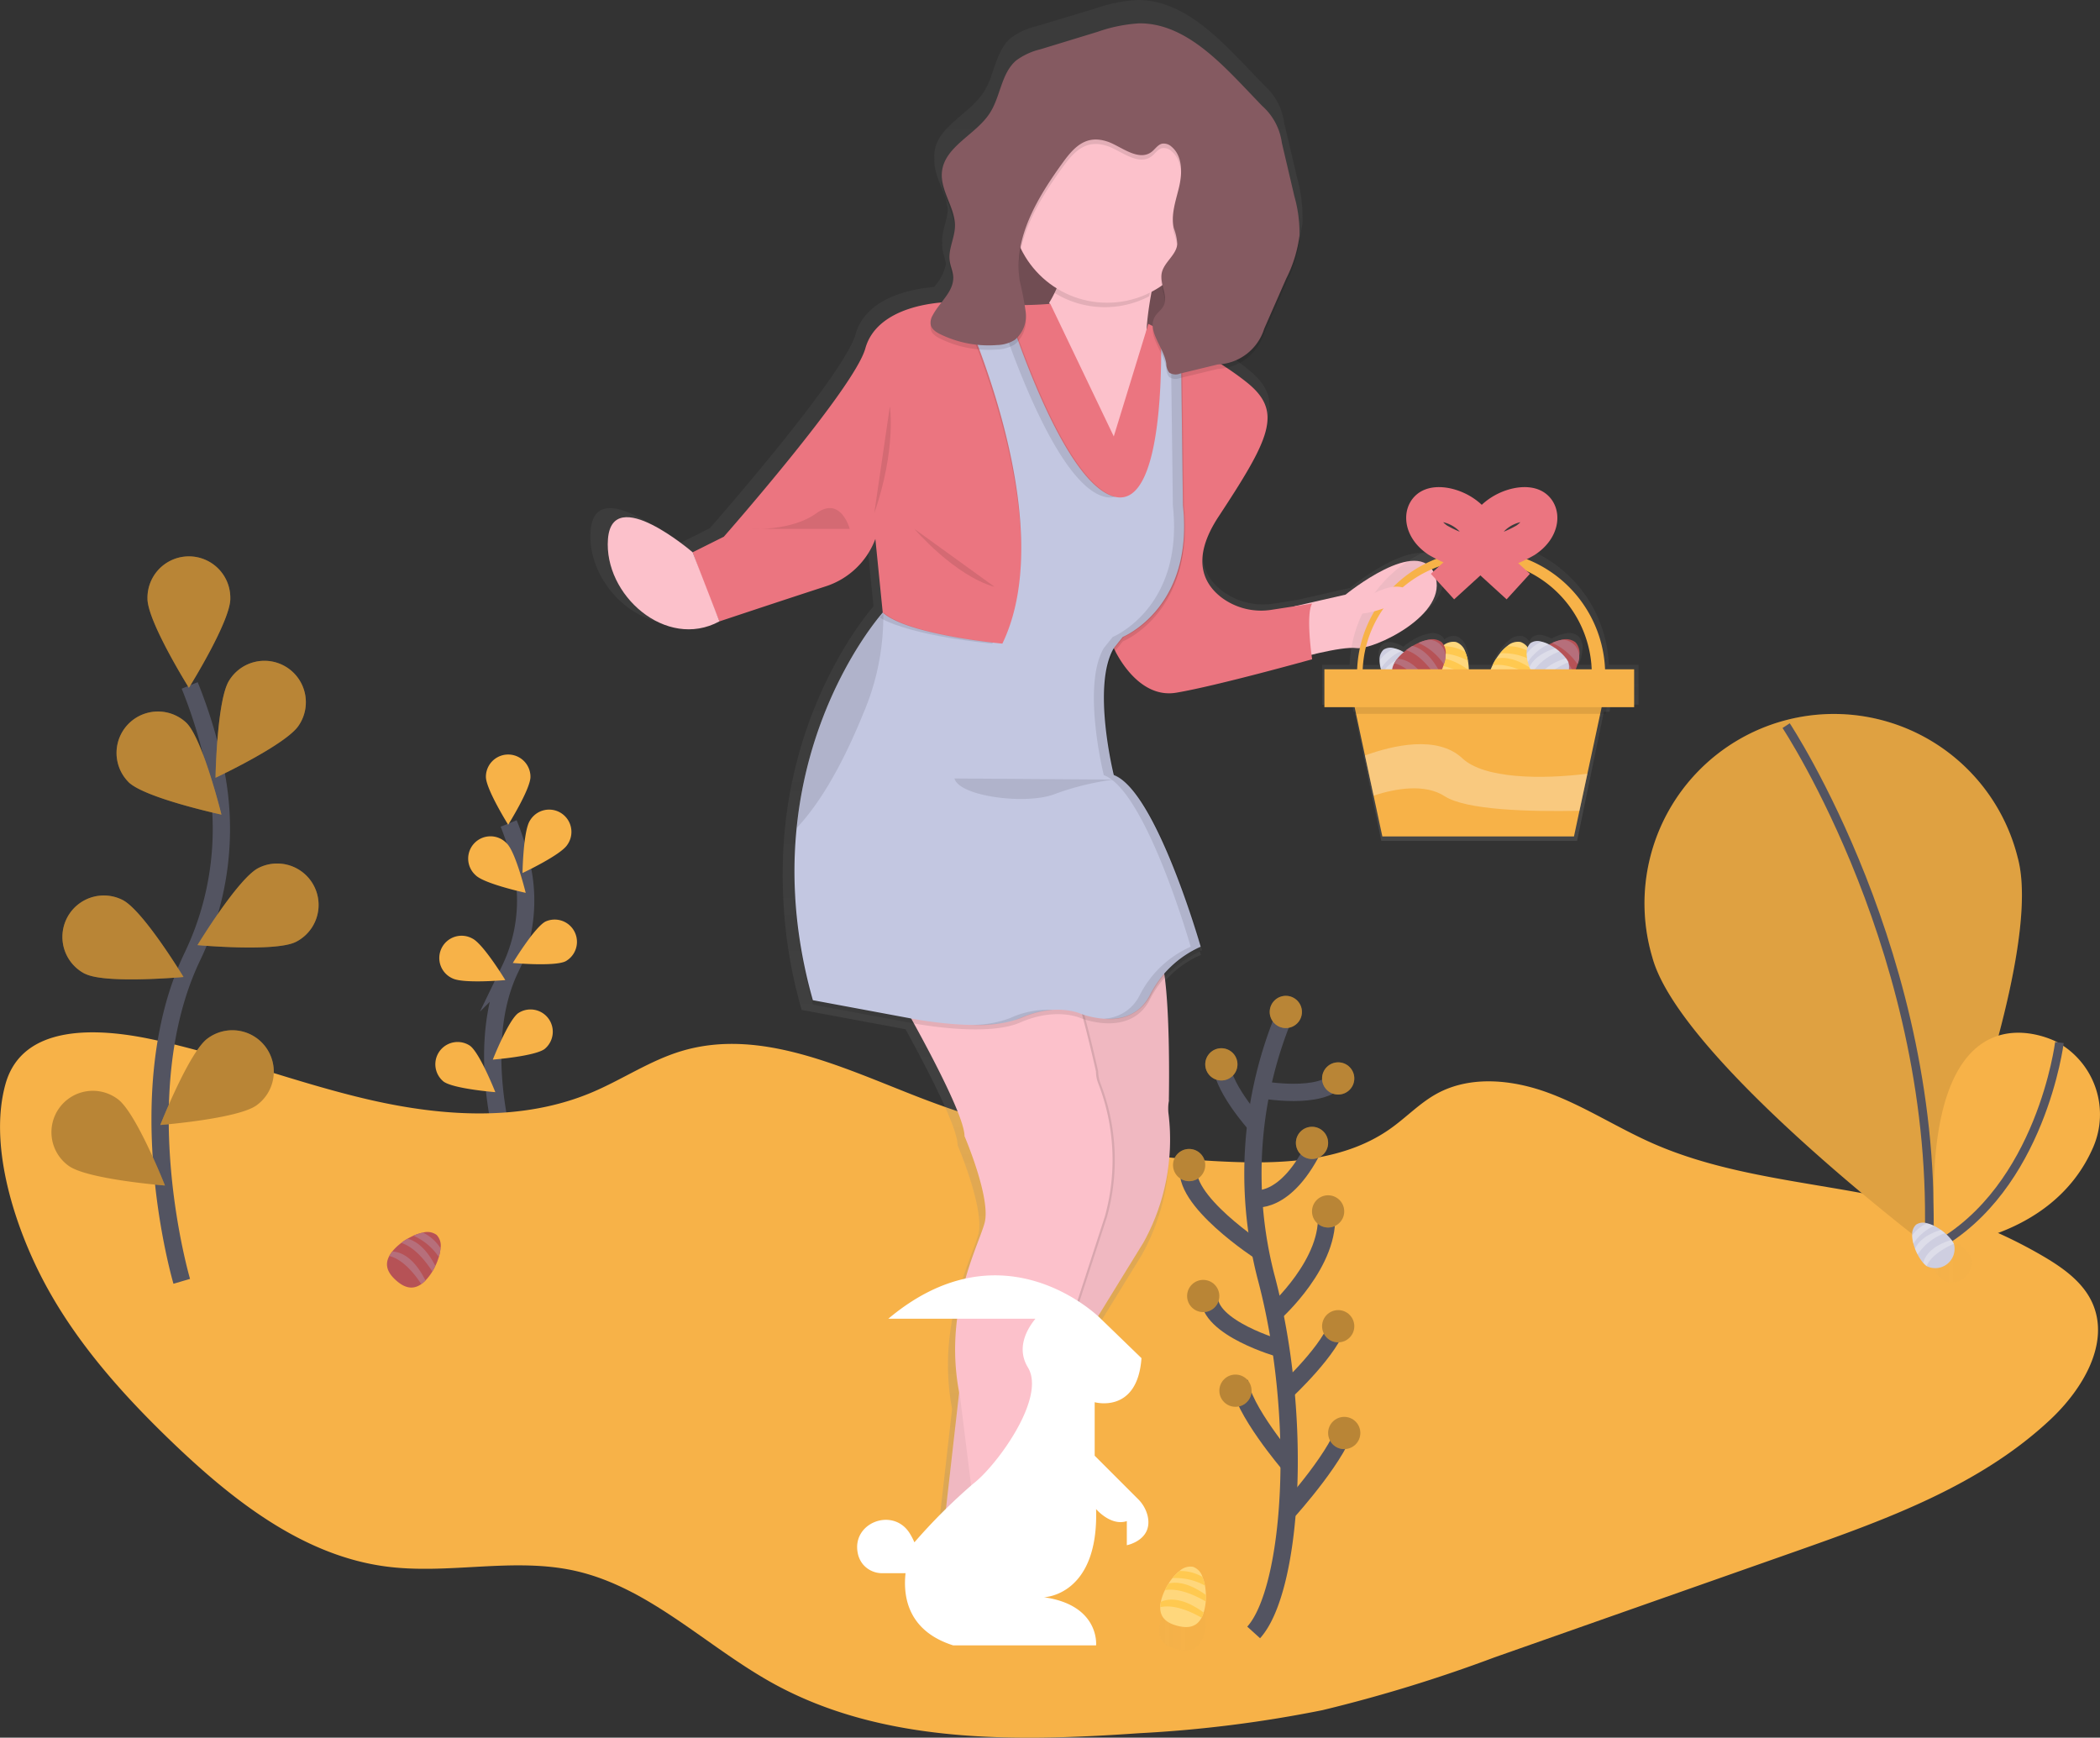 <svg xmlns="http://www.w3.org/2000/svg" xmlns:xlink="http://www.w3.org/1999/xlink" width="243.046" height="201.103" viewBox="0 0 243.046 201.103"><rect x="0" y="0" width="243.046" height="201.103" fill="#333333" stroke="none"/><defs><style>.a,.j,.x{fill:none;stroke-miterlimit:10;}.a,.j{stroke:#535461;}.a{stroke-width:2px;}.b{fill:#f7b248;}.c{fill:#b65256;}.d{fill:#b66f7b;}.e,.i{opacity:0.1;}.f{fill:url(#a);}.g{fill:url(#b);}.h{fill:url(#c);}.k{fill:url(#d);}.l{fill:#ffd77c;}.m{fill:#ffc950;}.n{fill:#cecee0;}.o,.v{fill:#fff;}.o{opacity:0.3;}.p{fill:#fcc1cb;}.q{fill:#855a61;}.r{opacity:0.15;}.s{opacity:0.05;}.t{fill:#eb7580;}.u{fill:#c3c7e1;}.w{fill:url(#e);}.x{stroke:#eb7580;stroke-width:4px;}.y{opacity:0.25;}</style><linearGradient id="a" y1="0.5" x2="0.999" y2="0.5" gradientUnits="objectBoundingBox"><stop offset="0" stop-color="gray" stop-opacity="0.251"/><stop offset="0.54" stop-color="gray" stop-opacity="0.122"/><stop offset="1" stop-color="gray" stop-opacity="0.102"/></linearGradient><linearGradient id="b" x1="0" y1="0.501" x2="1" y2="0.501" xlink:href="#a"/><linearGradient id="c" x1="-0.001" y1="0.501" x2="1" y2="0.501" xlink:href="#a"/><linearGradient id="d" x1="0.5" y1="1" x2="0.5" y2="0" xlink:href="#a"/><linearGradient id="e" x1="0.5" y1="1" x2="0.5" y2="0" xlink:href="#a"/></defs><g transform="translate(0.007 -0.097)"><path class="a" d="M351.287,466.743s-3.42-11.606.642-20.153a18.334,18.334,0,0,0,1.483-11.5,30.837,30.837,0,0,0-1.627-5.4" transform="translate(-292.922 -334.291)"/><path class="b" d="M352.038,401.329c0,1.424-2.579,5.548-2.579,5.548s-2.579-4.126-2.579-5.548a2.579,2.579,0,0,1,5.158,0Z" transform="translate(-290.651 -311.33)"/><path class="b" d="M368.489,427.566c-.774,1.194-5.179,3.257-5.179,3.257s.08-4.864.854-6.058a2.579,2.579,0,1,1,4.325,2.8Z" transform="translate(-302.844 -329.688)"/><path class="b" d="M365.065,477.629c-1.271.64-6.115.2-6.115.2s2.525-4.157,3.794-4.8a2.579,2.579,0,0,1,2.321,4.6Z" transform="translate(-299.608 -366.283)"/><path class="b" d="M355.974,517.734c-1.145.846-5.994,1.228-5.994,1.228s1.785-4.524,2.93-5.37a2.579,2.579,0,0,1,3.064,4.142Z" transform="translate(-292.952 -396.232)"/><path class="b" d="M339.8,439.985c1.032.99,5.775,2.019,5.775,2.019s-1.163-4.722-2.184-5.713a2.579,2.579,0,1,0-3.59,3.693Z" transform="translate(-284.738 -338.575)"/><path class="b" d="M327.515,485.024c1.271.64,6.115.2,6.115.2s-2.525-4.157-3.794-4.8a2.579,2.579,0,1,0-2.321,4.6Z" transform="translate(-275.154 -371.698)"/><path class="b" d="M325.146,532.334c1.145.846,5.994,1.228,5.994,1.228s-1.785-4.524-2.93-5.37a2.579,2.579,0,0,0-3.064,4.142Z" transform="translate(-273.82 -407.066)"/><path class="b" d="M146.383,524.226c8.534,1.805,16.71,5.045,25.213,7s17.69,2.543,25.729-.846c3.523-1.486,6.739-3.7,10.4-4.794,9.15-2.736,18.639,1.939,27.547,5.385a111.956,111.956,0,0,0,36.388,7.456c6.267.219,12.949-.217,18.069-3.84,1.836-1.289,3.412-2.976,5.385-4.059,3.9-2.141,8.769-1.638,12.929-.1s7.931,4.013,12,5.813c10.437,4.622,22.319,4.593,33.252,7.874a55.038,55.038,0,0,1,12.057,5.251c2.28,1.341,4.568,2.974,5.648,5.39,2.063,4.642-1.117,9.945-4.815,13.432-8.178,7.706-19.111,11.639-29.711,15.371l-34.67,12.2a170.618,170.618,0,0,1-19.908,6.11,145.987,145.987,0,0,1-21.262,2.672c-14.378,1-29.6,1.212-42.24-5.72-7.786-4.273-14.368-11.154-23.039-13.084-7.149-1.589-14.646.475-21.9-.5-9.4-1.256-17.367-7.415-24.243-13.948-6.19-5.893-12.008-12.379-15.828-20.037-3.051-6.115-5.826-14.958-3.92-21.832C131.43,522.338,140.3,522.936,146.383,524.226Z" transform="translate(-128.84 -403.851)"/><path class="c" d="M307.084,618.523l-.134.142a3.462,3.462,0,0,1-.485.42c-1.06.748-2.04.348-2.925-.444s-1.375-1.7-.774-2.816a3.319,3.319,0,0,1,.346-.516h0c.052-.064.108-.132.168-.2a6.187,6.187,0,0,1,.872-.792,7.385,7.385,0,0,1,.73-.488,7.028,7.028,0,0,1,.683-.351,5.1,5.1,0,0,1,1.1-.358,1.817,1.817,0,0,1,1.586.276,1.79,1.79,0,0,1,.449,1.519,4.879,4.879,0,0,1-.2,1.032,7.109,7.109,0,0,1-.4,1.032h0c-.108.224-.227.444-.353.653A6.162,6.162,0,0,1,307.084,618.523Z" transform="translate(-257.719 -470.371)"/><path class="d" d="M317.29,616.1a6.873,6.873,0,0,0-2.94-2.468,5.1,5.1,0,0,1,1.1-.358,4.926,4.926,0,0,1,2.035,1.805A4.875,4.875,0,0,1,317.29,616.1Z" transform="translate(-266.511 -470.525)"/><path class="d" d="M312.451,619.814c-.64-1-1.978-2.809-3.611-3.306a7.391,7.391,0,0,1,.73-.487c.828.206,2.081.913,3.224,3.141h0A5.607,5.607,0,0,1,312.451,619.814Z" transform="translate(-262.422 -472.565)"/><path class="d" d="M303.51,622.293c1.645.407,3.023,2.205,3.706,3.26a3.47,3.47,0,0,0,.485-.42c-1.457-2.932-3.11-3.337-3.843-3.353h0Z" transform="translate(-258.467 -476.84)"/><g class="e" transform="translate(134.147 183.923)"><path class="f" d="M654.013,774.151a1.856,1.856,0,0,0-1.122-1.181,1.892,1.892,0,0,0-1.584.49,5.247,5.247,0,0,0-.843.846,7.217,7.217,0,0,0-.462.642,7.612,7.612,0,0,0-.441.789,6.36,6.36,0,0,0-.428,1.135c-.023.088-.044.175-.059.258h0a3.416,3.416,0,0,0-.075.64c-.021,1.289.869,1.909,2.035,2.215s2.267.219,2.889-.962a3.569,3.569,0,0,0,.258-.611c.018-.062.039-.126.054-.193a6.349,6.349,0,0,0,.18-1.143c.018-.258.026-.516.021-.774h0a7.318,7.318,0,0,0-.116-1.124A5.018,5.018,0,0,0,654.013,774.151Z" transform="translate(-648.999 -772.932)"/></g><g class="e" transform="translate(223.155 143.094)"><path class="g" d="M999.093,617.153a2.944,2.944,0,0,0-.284-.467l-.1-.132a5.245,5.245,0,0,0-.663-.681c-.157-.137-.325-.258-.5-.389h0a6.053,6.053,0,0,0-.8-.477,4.145,4.145,0,0,0-.838-.312,1.535,1.535,0,0,0-1.336.162,1.562,1.562,0,0,0-.454,1.29,4.334,4.334,0,0,0,.147.975,5.972,5.972,0,0,0,.2.622,6.279,6.279,0,0,0,.307.681,5.254,5.254,0,0,0,.542.843c.046.059.1.113.142.168h0a2.825,2.825,0,0,0,.387.364,2.3,2.3,0,0,0,3.252-2.646Z" transform="translate(-994.117 -614.621)"/></g><g class="e" transform="translate(123.173 162.246)"><path class="h" d="M609.635,691.005l-3.185-2.125A5.744,5.744,0,0,0,609.635,691.005Z" transform="translate(-606.45 -688.88)"/></g><path class="b" d="M910.01,397.225c3.193,11.675-10.427,44.937-10.427,44.937s-28.656-21.7-31.851-33.37a21.922,21.922,0,1,1,42.278-11.567Z" transform="translate(-676.492 -297.86)"/><path class="i" d="M910.01,397.225c3.193,11.675-10.427,44.937-10.427,44.937s-28.656-21.7-31.851-33.37a21.922,21.922,0,1,1,42.278-11.567Z" transform="translate(-676.492 -297.86)"/><path class="j" d="M930.37,385.79s17.839,26.93,16.506,60.293" transform="translate(-723.656 -301.713)"/><path class="b" d="M1010.832,524.683s-16.176-8.8-14.128,23.683c0,0,13.494-.482,18.283-11.49a9.543,9.543,0,0,0-3.918-12.057Z" transform="translate(-772.749 -403.978)"/><path class="j" d="M1011.584,528s-2.089,16.862-14.394,23.627" transform="translate(-773.243 -407.246)"/><path class="k" d="M481.676,128.211l-6.066,1.382h0l-2.718.423a7.879,7.879,0,0,1-5.947-1.426c-2.138-1.612-3.76-4.555-.4-9.666,6.107-9.285,7.7-12.477,3.451-15.928a29.273,29.273,0,0,0-2.631-1.906,6.684,6.684,0,0,0,3.244-1.676,8.085,8.085,0,0,0,1.364-2.342l2.62-5.96a15.762,15.762,0,0,0,1.6-5.186,6.608,6.608,0,0,0,0-.846,17.006,17.006,0,0,0-.622-4.32l-1.5-6.381a7.112,7.112,0,0,0-2.352-4.384l-2.538-2.644c-3.353-3.492-7.291-7.242-12.122-7.183a17.725,17.725,0,0,0-4.936,1.011l-6.793,2.04a7.914,7.914,0,0,0-2.889,1.333c-1.805,1.547-1.872,4.3-3.157,6.29-1.666,2.579-5.385,3.943-5.695,7a3.952,3.952,0,0,0,0,.655c-.139,2.063,1.411,3.938,1.547,5.989-.077,1.271-.732,2.5-.637,3.758a3.439,3.439,0,0,0,.018.714c.083.6.343,1.171.407,1.772a5.513,5.513,0,0,1-1.382,2.651c-4.139.366-8.093,1.939-9.076,5.47-1.328,4.779-16.859,22.438-16.859,22.438l-3.716,1.87s-9.558-8.23-10.089-1.594,6.9,13.274,13.274,9.824c0,0,6.909-2.3,12.7-4.191a9.393,9.393,0,0,0,5.885-5.633l.879,8.784S417.9,139.928,416.294,156a50.333,50.333,0,0,0-.258,5.042,56.022,56.022,0,0,0,2.19,16.008l11.415,2.125s.219.046.609.116c2.723,4.96,6.027,11.394,6.027,13.424,0,0,3.185,7.433,2.388,10.355-.774,2.865-4.885,10.337-3.028,20.153l-2.551,22.415,5.558,1.346.021.157h.634l.24.057.016-.057h5.506l.57.477c-.023-.165-.052-.322-.083-.477h.021A15.781,15.781,0,0,1,446.9,241.3a103.839,103.839,0,0,1,.284-18.146,30.517,30.517,0,0,1,4.552-8.24l5.854-9.509a25.272,25.272,0,0,0,3-15.3,5.041,5.041,0,0,1,.034-1.547c.026-.147,0-.173,0-.173a130.371,130.371,0,0,0-.477-14.523,11.535,11.535,0,0,1,4.281-3.18s-.044-.152-.124-.426c.165-.072.258-.106.258-.106s-5.31-18.585-10.355-20.442c0,0-1.957-7.833-.83-12.9a7.124,7.124,0,0,1,.7-1.7l.16-.2c.634,1.259,3.17,5.674,7.276,4.978,4.779-.8,16.194-3.982,16.194-3.982s-.031-.2-.072-.536a19.912,19.912,0,0,1,5.382-.792c1.859.258,11.149-3.982,9.285-8.769S481.676,128.211,481.676,128.211Z" transform="translate(-325.452 -60.07)"/><path class="l" d="M654.567,768.251c-.018.064-.036.129-.054.188a3.466,3.466,0,0,1-.242.593c-.6,1.148-1.658,1.238-2.806.936s-2-.887-1.976-2.153a3.322,3.322,0,0,1,.072-.622h0c.016-.083.036-.165.059-.258a6.188,6.188,0,0,1,.415-1.1,7.39,7.39,0,0,1,.428-.774,7.023,7.023,0,0,1,.449-.624,5.1,5.1,0,0,1,.82-.82,1.832,1.832,0,0,1,1.547-.475,1.77,1.77,0,0,1,1.091,1.148,4.88,4.88,0,0,1,.294,1.011,7.116,7.116,0,0,1,.111,1.094h0c0,.258,0,.5-.018.743A6.166,6.166,0,0,1,654.567,768.251Z" transform="translate(-515.215 -581.713)"/><path class="m" d="M658.752,766.812a7.016,7.016,0,0,0-3.742-.861,5.1,5.1,0,0,1,.82-.82,4.978,4.978,0,0,1,2.628.673,4.875,4.875,0,0,1,.294,1.008Z" transform="translate(-519.313 -583.214)"/><path class="m" d="M656.329,772.573c-1.032-.6-3.041-1.6-4.709-1.308a7.384,7.384,0,0,1,.428-.774c.83-.193,2.267-.132,4.3,1.331h0A4.272,4.272,0,0,1,656.329,772.573Z" transform="translate(-516.797 -587.139)"/><path class="m" d="M649.5,778.864c1.651-.384,3.693.591,4.782,1.217a3.466,3.466,0,0,0,.242-.593c-2.631-1.947-4.289-1.547-4.952-1.246h0Z" transform="translate(-515.224 -592.762)"/><path class="n" d="M991.391,610.7l.1.129a2.865,2.865,0,0,1,.276.451,2.236,2.236,0,0,1-3.159,2.579,2.743,2.743,0,0,1-.377-.353h0q-.07-.077-.139-.162a5.1,5.1,0,0,1-.516-.818,6.112,6.112,0,0,1-.3-.66,5.793,5.793,0,0,1-.193-.6,4.214,4.214,0,0,1-.142-.947,1.536,1.536,0,0,1,.441-1.253,1.466,1.466,0,0,1,1.29-.16,4.029,4.029,0,0,1,.815.3,5.874,5.874,0,0,1,.774.464h0c.168.119.33.245.482.377A5.093,5.093,0,0,1,991.391,610.7Z" transform="translate(-765.636 -467.231)"/><path class="o" d="M989.453,609.4a5.681,5.681,0,0,0-2.411,2.063,4.209,4.209,0,0,1-.142-.946,4.126,4.126,0,0,1,1.738-1.413A4.033,4.033,0,0,1,989.453,609.4Z" transform="translate(-765.607 -467.43)"/><path class="o" d="M991.674,612.419a6.507,6.507,0,0,0-3.185,2.481,6.112,6.112,0,0,1-.3-.66c.281-.647,1.032-1.571,3-2.2h0C991.36,612.161,991.522,612.288,991.674,612.419Z" transform="translate(-766.564 -469.612)"/><path class="o" d="M992.309,619.59c.557-1.289,2.21-2.161,3.159-2.579a2.863,2.863,0,0,0-.276-.451c-2.579.789-3.144,2.079-3.263,2.672h0Z" transform="translate(-769.339 -472.966)"/><path class="p" d="M709.7,317.076l5.893-1.346s8.511-6.963,10.316-2.321-7.221,8.769-9.027,8.511-7.221,1.29-7.221,1.29Z" transform="translate(-559.868 -246.815)"/><rect class="q" width="22.18" height="22.18" transform="translate(117.038 21.979)"/><rect class="r" width="22.18" height="22.18" transform="translate(117.038 21.979)"/><path class="p" d="M555.341,483.847s5.321,17.476,4.531,20.736c0,0,1.308,7.737-.111,10.316s-7.19,8.872-7.492,18.884L549.69,556.51l6.267,1.519a15.332,15.332,0,0,1,2.582-5.215s2.927-18.662,9.254-26.152l5.687-9.238a24.56,24.56,0,0,0,2.914-14.858,4.9,4.9,0,0,1,.031-1.509c.023-.142,0-.168,0-.168s.279-13.2-1-16.694S555.341,483.847,555.341,483.847Z" transform="translate(-441.155 -373.515)"/><path class="s" d="M555.341,483.847s5.321,17.476,4.531,20.736c0,0,1.308,7.737-.111,10.316s-7.19,8.872-7.492,18.884L549.69,556.51l6.267,1.519a15.332,15.332,0,0,1,2.582-5.215s2.927-18.662,9.254-26.152l5.687-9.238a24.56,24.56,0,0,0,2.914-14.858,4.9,4.9,0,0,1,.031-1.509c.023-.142,0-.168,0-.168s.279-13.2-1-16.694S555.341,483.847,555.341,483.847Z" transform="translate(-441.155 -373.515)"/><path class="i" d="M526.66,481.225s9.285,15.732,9.285,19.085c0,0,3.095,7.221,2.321,10.058s-4.9,10.316-2.837,20.117l2.837,22.7h6.448a15.332,15.332,0,0,1,1.29-5.674s-1.547-18.827,2.837-27.6l3.353-10.316a24.517,24.517,0,0,0-.753-15.345,3.727,3.727,0,0,1-.279-1.419h0s-2.837-12.9-4.9-15.99S526.66,481.225,526.66,481.225Z" transform="translate(-424.065 -368.724)"/><path class="p" d="M525.66,481.225s9.285,15.732,9.285,19.085c0,0,3.095,7.221,2.321,10.058s-4.9,10.316-2.837,20.117l2.837,22.7h6.448a15.332,15.332,0,0,1,1.29-5.674s-1.547-18.827,2.837-27.6l3.353-10.316a24.517,24.517,0,0,0-.753-15.345,3.727,3.727,0,0,1-.279-1.419h0s-2.837-12.9-4.9-15.99S525.66,481.225,525.66,481.225Z" transform="translate(-423.323 -368.724)"/><path class="p" d="M612.555,164.837s-2.579,9.542-1.29,12.379-4.126,12.637-4.126,12.637l-7.479-19.085A11.967,11.967,0,0,0,601.207,162Z" transform="translate(-478.238 -135.639)"/><path class="t" d="M481.054,195.813a42.338,42.338,0,0,1-8.382-.129c-5.158-.516-11.735.645-13.024,5.287s-16.377,21.793-16.377,21.793l-3.611,1.805s1.547,4.384,3.095,8c0,0,6.706-2.239,12.338-4.07a9.125,9.125,0,0,0,5.715-5.475h0l1.032,10.316,23.727,4.384,2.837-2.063s2.579,5.932,7.221,5.158,15.732-3.869,15.732-3.869-.774-5.158,0-6.448l-4.666.717a7.655,7.655,0,0,1-5.777-1.385c-2.079-1.568-3.652-4.426-.389-9.39,5.932-9.027,7.479-12.122,3.353-15.474s-11.477-6.835-11.477-6.835l-4,13.024Z" transform="translate(-359.503 -160.553)"/><path class="i" d="M509.448,194l-4.944.91s11.907,25.138,4.944,39.581c0,0-10.93-.988-13.847-3.587,0,0-15.812,17.514-8.075,44.852l11.09,2.063s8.769,1.805,12.9,0,6.963-.516,6.963-.516,5.674,2.321,8-2.063a12.127,12.127,0,0,1,5.932-5.674s-5.158-18.053-10.058-19.859c0,0-2.579-10.316,0-14.7l1.032-1.29s8.253-3.353,6.963-15.216l-.258-20.632-2.321-.516s1.032,21.922-5.416,20.117S509.448,194,509.448,194Z" transform="translate(-393.442 -159.387)"/><path class="u" d="M532.4,267.566a12.126,12.126,0,0,0-5.932,5.674c-2.321,4.384-8,2.063-8,2.063s-2.837-1.289-6.963.516-12.9,0-12.9,0l-11.09-2.063a57.087,57.087,0,0,1-1.633-7.737,52.71,52.71,0,0,1-.487-6.107,50.121,50.121,0,0,1,.24-6.089C487.209,238.2,495.6,228.9,495.6,228.9l.064.054a4.211,4.211,0,0,0,.364.279c.121.085.258.165.392.245,3.734,2.172,13.027,3.01,13.027,3.01,6.963-14.443-4.944-39.581-4.944-39.581l4.944-.91s6.448,21.664,12.9,23.469,5.416-20.117,5.416-20.117l2.321.516.258,20.632c1.29,11.864-6.963,15.216-6.963,15.216l-1.032,1.29c-2.579,4.384,0,14.7,0,14.7C527.244,249.513,532.4,267.566,532.4,267.566Z" transform="translate(-393.443 -157.902)"/><path class="p" d="M411.385,296.317s-9.285-8-9.8-1.547,6.706,12.9,12.9,9.543Z" transform="translate(-331.228 -232.302)"/><path class="i" d="M602,171.118a11.09,11.09,0,0,0,10.984.395c.472-2.54,1.045-4.666,1.045-4.666l-11.348-2.837A12.271,12.271,0,0,1,602,171.118Z" transform="translate(-479.974 -137.131)"/><path class="i" d="M522.965,242.51s.774,4.9-1.805,12.379" transform="translate(-419.983 -195.386)"/><path class="i" d="M539.16,297.51s4.642,5.416,9.285,6.706" transform="translate(-433.341 -236.201)"/><path class="i" d="M466.16,290.572s4.642.258,7.479-1.805,3.869,1.805,3.869,1.805" transform="translate(-379.168 -229.263)"/><path class="i" d="M575.6,409.629a31.248,31.248,0,0,0-6.834,1.676c-3.353,1.29-11.09.258-11.606-1.805" transform="translate(-446.699 -319.308)"/><g class="e" transform="translate(101.808 34.098)"><path d="M587.248,215.469a2.419,2.419,0,0,0,1.357.015l-.067-.015c-6.448-1.805-12.9-23.469-12.9-23.469l-1.222.224C575.124,194.522,581.185,213.775,587.248,215.469Z" transform="translate(-561.316 -192)"/><path d="M536.647,338.677l.059-.132c-2.94-.346-10.3-1.393-12.617-3.456,0,0-.175.2-.48.573C527.337,337.839,536.647,338.677,536.647,338.677Z" transform="translate(-523.61 -298.186)"/><path d="M569.01,514.249a12.628,12.628,0,0,1-4.57.794,14.7,14.7,0,0,0,5.86-.794,11.089,11.089,0,0,1,3.683-.939A10.47,10.47,0,0,0,569.01,514.249Z" transform="translate(-553.91 -430.43)"/><path d="M622.151,257.355s-2.579-10.316,0-14.7l1.032-1.29s8.253-3.353,6.963-15.216l-.258-20.632L627.567,205v.289l1.032.227.258,20.632c1.29,11.864-6.963,15.216-6.963,15.216l-1.032,1.29c-2.579,4.384,0,14.7,0,14.7,4.9,1.805,10.058,19.859,10.058,19.859a12.126,12.126,0,0,0-5.932,5.674,4.849,4.849,0,0,1-4.093,2.649,5.185,5.185,0,0,0,5.383-2.649,12.126,12.126,0,0,1,5.932-5.674S627.052,259.16,622.151,257.355Z" transform="translate(-594.929 -201.647)"/></g><circle class="p" cx="11.09" cy="11.09" r="11.09" transform="translate(117.038 12.952)"/><path class="i" d="M571.986,87.534c.428-.317.727-.854,1.248-.965a1.333,1.333,0,0,1,1.091.366c1.256,1.06,1.243,2.994.872,4.6s-1,3.242-.614,4.838a6,6,0,0,1,.392,1.805c-.09,1.29-1.571,2.123-1.805,3.4s.812,2.649.206,3.786c-.232.436-.668.727-.939,1.143-1.075,1.648.967,3.58,1.266,5.524a1.7,1.7,0,0,0,.335,1.032,1.362,1.362,0,0,0,1.261.116l4.364-1.055a5.885,5.885,0,0,0,5.37-4.129l2.543-5.793a15.233,15.233,0,0,0,1.547-5.039,15.7,15.7,0,0,0-.593-4.5l-1.452-6.19A6.937,6.937,0,0,0,584.8,82.2l-2.466-2.579c-3.265-3.389-7.087-7.03-11.791-6.974a17.8,17.8,0,0,0-4.8.983l-6.6,2.017a7.771,7.771,0,0,0-2.806,1.29c-1.751,1.493-1.805,4.175-3.067,6.11-1.617,2.507-5.23,3.83-5.532,6.8-.222,2.184,1.581,4.155,1.506,6.35-.046,1.333-.789,2.613-.609,3.936.085.619.369,1.2.407,1.829.106,1.725-1.589,2.956-2.383,4.49a1.643,1.643,0,0,0-.227,1.06c.113.549.653.89,1.155,1.132a12.72,12.72,0,0,0,6.543,1.233,4.126,4.126,0,0,0,2.048-.6,3.616,3.616,0,0,0,1.256-3.226,35.885,35.885,0,0,0-.681-3.551c-.83-4.993,2.089-9.777,5.068-13.87,1.346-1.847,2.716-3.056,5.006-2.321C568.308,86.756,570.418,88.695,571.986,87.534Z" transform="translate(-438.729 -69.331)"/><path class="q" d="M571.986,85.534c.428-.317.727-.854,1.248-.965a1.333,1.333,0,0,1,1.091.366c1.256,1.06,1.243,2.994.872,4.6s-1,3.242-.614,4.838a6,6,0,0,1,.392,1.805c-.09,1.29-1.571,2.123-1.805,3.4s.812,2.649.206,3.786c-.232.436-.668.727-.939,1.143-1.075,1.648.967,3.58,1.266,5.524a1.7,1.7,0,0,0,.335,1.032,1.362,1.362,0,0,0,1.261.116l4.364-1.055a5.885,5.885,0,0,0,5.37-4.129l2.543-5.793a15.233,15.233,0,0,0,1.547-5.039,15.7,15.7,0,0,0-.593-4.5l-1.452-6.19A6.937,6.937,0,0,0,584.8,80.2l-2.466-2.579c-3.265-3.389-7.087-7.03-11.791-6.974a17.8,17.8,0,0,0-4.8.983l-6.6,2.017a7.771,7.771,0,0,0-2.806,1.29c-1.751,1.493-1.805,4.175-3.067,6.11-1.617,2.507-5.23,3.83-5.532,6.8-.222,2.184,1.581,4.155,1.506,6.35-.046,1.333-.789,2.613-.609,3.936.085.619.369,1.2.407,1.829.106,1.725-1.589,2.956-2.383,4.49a1.643,1.643,0,0,0-.227,1.06c.113.549.653.89,1.155,1.132a12.72,12.72,0,0,0,6.543,1.233,4.126,4.126,0,0,0,2.048-.6,3.616,3.616,0,0,0,1.256-3.226,35.885,35.885,0,0,0-.681-3.551c-.83-4.993,2.089-9.777,5.068-13.87,1.346-1.847,2.716-3.056,5.006-2.321C568.308,84.756,570.418,86.695,571.986,85.534Z" transform="translate(-438.729 -67.847)"/><path class="i" d="M494.053,346.811c-2.785,6.858-5.48,10.866-7.683,13.207,1.563-15.619,9.955-24.919,9.955-24.919l.064.054A28.6,28.6,0,0,1,494.053,346.811Z" transform="translate(-394.166 -264.096)"/><path class="i" d="M608.16,681.51a5.581,5.581,0,0,0,3.095,2.063" transform="translate(-484.546 -521.165)"/><path class="i" d="M573.07,756.87s5.478.235,6.143,5.143" transform="translate(-458.506 -577.089)"/><path class="v" d="M545.971,658.348l-5-5v-6.19s4.949,1.393,5.416-5.1l-4.794-4.642h0c-1.016-.972-11.711-10.659-24.5.077h17.022c-1.068,1.313-2.205,3.451-.869,5.646,2.164,3.557-3.74,11.5-6.339,13.455a66.383,66.383,0,0,0-6.8,6.78,7.588,7.588,0,0,0-.58-1.1c-1.932-2.974-6.641-1.181-5.986,2.3a2.948,2.948,0,0,0,.622,1.359,2.9,2.9,0,0,0,2.246,1.014h2.672c-.31,2.837.351,6.706,5.506,8.351h16.547s.464-4.642-6.03-5.568c0,0,6.339-.155,6.03-10.205,0,0,1.7,2.009,3.557,1.393v2.791s3.079-.593,2.4-3.433A4.126,4.126,0,0,0,545.971,658.348Z" transform="translate(-414.284 -484.778)"/><path class="w" d="M758.783,300.646h-3.443a15.113,15.113,0,0,0-12.661-14.311,11.49,11.49,0,0,0,3.268-1.437c2.063-1.411,2.117-3.508.949-4.126s-3.773.064-5.179,1.854a4.93,4.93,0,0,0-.949,2,4.928,4.928,0,0,0-.949-2c-1.406-1.79-4.01-2.486-5.179-1.854s-1.119,2.729.949,4.126a11.136,11.136,0,0,0,3,1.357,15.1,15.1,0,0,0-13.251,14.386H722.16v4.624h3.5l.113.815h.129l1.055,5.073,1.016,4.9,1.032,4.972h22.66l.647-3.121.941-4.534,1.516-7.294h.655l.113-.815h3.239ZM740.34,287.3a13.688,13.688,0,0,1,13.411,13.341h-1.885c.08-.206.155-.413.214-.619a5.286,5.286,0,0,0,.2-1.088,1.93,1.93,0,0,0-.459-1.6,1.827,1.827,0,0,0-1.62-.291,5.1,5.1,0,0,0-1.127.377c-.124.057-.258.119-.369.183l-.041-.023a4.038,4.038,0,0,0-.833-.317,1.486,1.486,0,0,0-1.326.168,1.155,1.155,0,0,0-.353.547,1.494,1.494,0,0,0-.82-.655,1.83,1.83,0,0,0-1.571.5,5.3,5.3,0,0,0-.838.864,7.4,7.4,0,0,0-.456.658,7.849,7.849,0,0,0-.436.807c-.077.162-.144.325-.206.487h-2.6a7.647,7.647,0,0,0-.108-1.032,5.267,5.267,0,0,0-.3-1.065,1.88,1.88,0,0,0-1.114-1.21,1.7,1.7,0,0,0-1.408.379,1.267,1.267,0,0,0-.258-.371,1.815,1.815,0,0,0-1.62-.291,5.1,5.1,0,0,0-1.127.377,7.1,7.1,0,0,0-.7.371,7.525,7.525,0,0,0-.745.516c-.1.077-.193.157-.286.237-.088-.049-.173-.1-.258-.144a4.04,4.04,0,0,0-.833-.317,1.486,1.486,0,0,0-1.326.168,1.628,1.628,0,0,0-.451,1.32,4.568,4.568,0,0,0,.144,1,.432.432,0,0,0,.021.077h-1.927A13.679,13.679,0,0,1,740.34,287.3Z" transform="translate(-569.145 -223.61)"/><path class="l" d="M772.567,353.251c-.018.064-.036.129-.054.188a3.467,3.467,0,0,1-.242.593c-.6,1.148-1.658,1.238-2.806.936s-2-.887-1.976-2.154a3.316,3.316,0,0,1,.072-.622h0c.016-.083.036-.165.059-.258a6.192,6.192,0,0,1,.415-1.1,7.394,7.394,0,0,1,.428-.774,7.015,7.015,0,0,1,.449-.624,5.1,5.1,0,0,1,.82-.82,1.832,1.832,0,0,1,1.547-.475,1.77,1.77,0,0,1,1.091,1.148,4.882,4.882,0,0,1,.294,1.011,7.122,7.122,0,0,1,.111,1.094h0c0,.258,0,.5-.018.743a6.166,6.166,0,0,1-.191,1.117Z" transform="translate(-602.782 -273.744)"/><path class="m" d="M776.752,351.812a7.015,7.015,0,0,0-3.742-.861,5.1,5.1,0,0,1,.82-.82,4.979,4.979,0,0,1,2.628.673A4.875,4.875,0,0,1,776.752,351.812Z" transform="translate(-606.88 -275.245)"/><path class="m" d="M774.329,357.573c-1.032-.6-3.041-1.6-4.709-1.308a7.369,7.369,0,0,1,.428-.774c.83-.193,2.267-.132,4.3,1.331h0A4.278,4.278,0,0,1,774.329,357.573Z" transform="translate(-604.364 -279.17)"/><path class="m" d="M767.5,363.864c1.651-.384,3.693.591,4.782,1.217a3.472,3.472,0,0,0,.242-.593c-2.631-1.947-4.289-1.547-4.952-1.246h0Z" transform="translate(-602.791 -284.793)"/><path class="c" d="M818.084,352.522l-.134.142a3.467,3.467,0,0,1-.485.42c-1.06.748-2.04.348-2.925-.444s-1.375-1.7-.774-2.816a3.312,3.312,0,0,1,.346-.516h0c.052-.064.108-.132.168-.2a6.191,6.191,0,0,1,.872-.792,7.384,7.384,0,0,1,.73-.487,7.015,7.015,0,0,1,.683-.351,5.1,5.1,0,0,1,1.1-.358,1.818,1.818,0,0,1,1.586.276,1.791,1.791,0,0,1,.449,1.519,4.878,4.878,0,0,1-.2,1.032,7.113,7.113,0,0,1-.4,1.032h0c-.108.224-.227.444-.353.652A6.166,6.166,0,0,1,818.084,352.522Z" transform="translate(-636.929 -272.974)"/><path class="d" d="M828.29,350.1a6.872,6.872,0,0,0-2.94-2.468,5.1,5.1,0,0,1,1.1-.358,1.958,1.958,0,0,1,1.836,2.827Z" transform="translate(-645.721 -273.127)"/><path class="d" d="M823.451,353.814c-.64-1-1.978-2.809-3.611-3.306a7.39,7.39,0,0,1,.73-.487c.828.206,2.081.913,3.224,3.141h0A5.611,5.611,0,0,1,823.451,353.814Z" transform="translate(-641.632 -275.168)"/><path class="d" d="M814.51,356.293c1.645.408,3.023,2.205,3.706,3.26a3.465,3.465,0,0,0,.485-.42c-1.457-2.932-3.11-3.337-3.843-3.353h0Z" transform="translate(-637.677 -279.443)"/><path class="l" d="M801.567,353.251c-.018.064-.036.129-.054.188a3.463,3.463,0,0,1-.242.593c-.6,1.148-1.658,1.238-2.806.936s-2-.887-1.976-2.154a3.316,3.316,0,0,1,.072-.622h0c.015-.083.036-.165.059-.258a6.191,6.191,0,0,1,.415-1.1,7.4,7.4,0,0,1,.428-.774,7.015,7.015,0,0,1,.449-.624,5.1,5.1,0,0,1,.82-.82,1.832,1.832,0,0,1,1.547-.475,1.77,1.77,0,0,1,1.091,1.148,4.875,4.875,0,0,1,.294,1.011,7.122,7.122,0,0,1,.111,1.094h0c0,.258,0,.5-.018.743A6.166,6.166,0,0,1,801.567,353.251Z" transform="translate(-624.303 -273.744)"/><path class="m" d="M805.752,351.812a7.015,7.015,0,0,0-3.742-.861,5.1,5.1,0,0,1,.82-.82,4.979,4.979,0,0,1,2.628.673,4.875,4.875,0,0,1,.294,1.008Z" transform="translate(-628.401 -275.245)"/><path class="m" d="M803.329,357.573c-1.032-.6-3.041-1.6-4.709-1.308a7.388,7.388,0,0,1,.428-.774c.83-.193,2.267-.132,4.3,1.331h0A4.266,4.266,0,0,1,803.329,357.573Z" transform="translate(-625.885 -279.17)"/><path class="m" d="M796.5,363.864c1.651-.384,3.693.591,4.781,1.217a3.458,3.458,0,0,0,.242-.593c-2.631-1.947-4.289-1.547-4.952-1.246h0Z" transform="translate(-624.312 -284.793)"/><path class="n" d="M818.391,349.7l.1.129a2.859,2.859,0,0,1,.276.451,2.236,2.236,0,0,1-3.159,2.579,2.739,2.739,0,0,1-.377-.353h0q-.07-.077-.139-.162a5.1,5.1,0,0,1-.516-.818,6.111,6.111,0,0,1-.3-.66,5.792,5.792,0,0,1-.193-.6,4.21,4.21,0,0,1-.142-.947,1.536,1.536,0,0,1,.441-1.253,1.466,1.466,0,0,1,1.289-.16,4.029,4.029,0,0,1,.815.3,5.874,5.874,0,0,1,.774.464h0c.168.119.33.245.482.377a5.093,5.093,0,0,1,.65.655Z" transform="translate(-637.254 -273.544)"/><path class="o" d="M816.453,348.4a5.682,5.682,0,0,0-2.411,2.063,4.21,4.21,0,0,1-.142-.947,4.126,4.126,0,0,1,1.738-1.413A4.029,4.029,0,0,1,816.453,348.4Z" transform="translate(-637.224 -273.743)"/><path class="o" d="M818.674,351.419a6.508,6.508,0,0,0-3.185,2.481,6.1,6.1,0,0,1-.3-.66c.281-.647,1.032-1.571,3-2.2h0C818.36,351.161,818.522,351.288,818.674,351.419Z" transform="translate(-638.182 -275.925)"/><path class="o" d="M819.309,358.59c.557-1.29,2.21-2.161,3.159-2.579a2.859,2.859,0,0,0-.276-.451c-2.579.789-3.144,2.079-3.263,2.672h0Z" transform="translate(-640.957 -279.279)"/><path class="n" d="M752.392,352.7l.1.129a2.86,2.86,0,0,1,.276.451,2.236,2.236,0,0,1-3.159,2.579,2.737,2.737,0,0,1-.377-.353h0q-.07-.077-.139-.162a5.106,5.106,0,0,1-.516-.818,6.111,6.111,0,0,1-.3-.66,5.806,5.806,0,0,1-.193-.6,4.22,4.22,0,0,1-.142-.947,1.536,1.536,0,0,1,.441-1.253,1.466,1.466,0,0,1,1.29-.16,4.029,4.029,0,0,1,.815.3,5.879,5.879,0,0,1,.774.464h0c.168.119.33.245.482.377A5.1,5.1,0,0,1,752.392,352.7Z" transform="translate(-588.276 -275.77)"/><path class="o" d="M750.453,351.4a5.681,5.681,0,0,0-2.411,2.063,4.214,4.214,0,0,1-.142-.947,4.127,4.127,0,0,1,1.738-1.413A4.03,4.03,0,0,1,750.453,351.4Z" transform="translate(-588.246 -275.97)"/><path class="o" d="M752.674,354.419a6.508,6.508,0,0,0-3.185,2.481,6.1,6.1,0,0,1-.3-.66c.281-.647,1.032-1.571,3-2.2h0C752.36,354.161,752.522,354.288,752.674,354.419Z" transform="translate(-589.203 -278.151)"/><path class="o" d="M753.309,361.59c.557-1.29,2.21-2.161,3.159-2.579a2.865,2.865,0,0,0-.276-.451c-2.579.789-3.144,2.079-3.263,2.672h0Z" transform="translate(-591.979 -281.506)"/><path class="c" d="M758.084,352.522l-.134.142a3.463,3.463,0,0,1-.485.42c-1.06.748-2.04.348-2.925-.444s-1.375-1.7-.774-2.816a3.315,3.315,0,0,1,.346-.516h0c.052-.064.108-.132.168-.2a6.191,6.191,0,0,1,.872-.792,7.4,7.4,0,0,1,.73-.487,7.015,7.015,0,0,1,.683-.351,5.1,5.1,0,0,1,1.1-.358,1.818,1.818,0,0,1,1.586.276,1.79,1.79,0,0,1,.449,1.519,4.874,4.874,0,0,1-.2,1.032,7.114,7.114,0,0,1-.4,1.032h0c-.108.224-.227.444-.353.652a6.166,6.166,0,0,1-.671.89Z" transform="translate(-592.403 -272.974)"/><path class="d" d="M768.29,350.1a6.872,6.872,0,0,0-2.94-2.468,5.1,5.1,0,0,1,1.1-.358,1.958,1.958,0,0,1,1.836,2.827Z" transform="translate(-601.196 -273.127)"/><path class="d" d="M763.451,353.814c-.64-1-1.978-2.809-3.611-3.306a7.385,7.385,0,0,1,.73-.487c.828.206,2.081.913,3.224,3.141h0A5.611,5.611,0,0,1,763.451,353.814Z" transform="translate(-597.107 -275.168)"/><path class="d" d="M754.51,356.293c1.645.408,3.023,2.205,3.706,3.26a3.462,3.462,0,0,0,.485-.42c-1.457-2.932-3.11-3.337-3.843-3.353h0Z" transform="translate(-593.151 -279.443)"/><path class="b" d="M749.861,335.9a14.359,14.359,0,1,1,14.7-14.355A14.553,14.553,0,0,1,749.861,335.9Zm0-27.622a13.265,13.265,0,1,0,13.153,13.264A13.224,13.224,0,0,0,749.861,308.278Z" transform="translate(-578.792 -243.384)"/><path class="b" d="M635.237,305.44l-2.313,10.791-.923,4.3-.632,2.961h-22.18l-1.014-4.72-1-4.65-1.859-8.684Z" transform="translate(-449.21 -226.593)"/><path class="i" d="M606.766,311.535h29.022l.449-3.095H606.32Z" transform="translate(-449.952 -228.819)"/><rect class="b" width="35.849" height="4.384" transform="translate(153.273 77.557)"/><path class="o" d="M767.122,397.517l-.921,4.294c-5.888.121-13.135-.09-15.593-1.682-2.267-1.467-5.571-.934-8.232-.077l-1-4.642c3.152-1.148,8.369-2.409,11.291.343C755.152,398.087,761.757,398.2,767.122,397.517Z" transform="translate(-583.408 -307.879)"/><path class="x" d="M773.436,288.489a4.534,4.534,0,0,1,.928,3.928,14.018,14.018,0,0,1-5.07-1.761c-2.025-1.339-2.063-3.33-.928-3.928S772.059,286.789,773.436,288.489Z" transform="translate(-602.878 -228.038)"/><path class="x" d="M794.377,288.489a4.534,4.534,0,0,0-.928,3.928,14.019,14.019,0,0,0,5.07-1.762c2.025-1.339,2.063-3.33.928-3.928S795.754,286.789,794.377,288.489Z" transform="translate(-621.96 -228.038)"/><line class="x" x2="4.384" y2="3.998" transform="translate(171.327 63.986)"/><line class="x" x1="4.384" y2="3.998" transform="translate(166.942 63.986)"/><path class="p" d="M738.16,325.352s4.9-3.8,6.448-.761c0,0-5.158,2.28-6.448,1.9Z" transform="translate(-581.018 -255.423)"/><path class="a" d="M203.18,436.7s-6.363-21.6,1.189-37.5a34.112,34.112,0,0,0,2.76-21.406,57.384,57.384,0,0,0-3.03-10.058" transform="translate(-182.152 -288.311)"/><path class="b" d="M204.588,314.7c0,2.649-4.794,10.316-4.794,10.316S195,317.353,195,314.7a4.794,4.794,0,1,1,9.586,0Z" transform="translate(-177.938 -245.32)"/><path class="b" d="M235.185,364.091c-1.439,2.223-9.635,6.061-9.635,6.061s.15-9.05,1.589-11.273a4.794,4.794,0,1,1,8.047,5.21Z" transform="translate(-200.613 -280.042)"/><path class="b" d="M228.836,456.737c-2.365,1.191-11.376.369-11.376.369s4.7-7.737,7.061-8.929a4.794,4.794,0,1,1,4.318,8.561Z" transform="translate(-194.609 -347.628)"/><path class="b" d="M211.912,531.253c-2.128,1.573-11.152,2.285-11.152,2.285s3.322-8.418,5.45-9.994a4.794,4.794,0,1,1,5.7,7.709Z" transform="translate(-182.216 -403.242)"/><path class="b" d="M182.588,387.7c1.9,1.844,10.747,3.755,10.747,3.755s-2.166-8.787-4.065-10.633a4.794,4.794,0,0,0-6.68,6.876Z" transform="translate(-167.714 -297.081)"/><path class="b" d="M159.475,471.067c2.365,1.192,11.376.369,11.376.369s-4.689-7.74-7.061-8.918a4.794,4.794,0,1,0-4.318,8.561Z" transform="translate(-149.621 -358.269)"/><path class="b" d="M154.02,558.42c2.128,1.573,11.152,2.285,11.152,2.285s-3.317-8.418-5.452-9.991a4.794,4.794,0,1,0-5.7,7.709Z" transform="translate(-146.087 -423.404)"/><path class="y" d="M204.588,314.7c0,2.649-4.794,10.316-4.794,10.316S195,317.353,195,314.7a4.794,4.794,0,1,1,9.586,0Z" transform="translate(-177.938 -245.32)"/><path class="y" d="M235.185,364.091c-1.439,2.223-9.635,6.061-9.635,6.061s.15-9.05,1.589-11.273a4.794,4.794,0,1,1,8.047,5.21Z" transform="translate(-200.613 -280.042)"/><path class="y" d="M228.836,456.737c-2.365,1.191-11.376.369-11.376.369s4.7-7.737,7.061-8.929a4.794,4.794,0,1,1,4.318,8.561Z" transform="translate(-194.609 -347.628)"/><path class="y" d="M211.912,531.253c-2.128,1.573-11.152,2.285-11.152,2.285s3.322-8.418,5.45-9.994a4.794,4.794,0,1,1,5.7,7.709Z" transform="translate(-182.216 -403.242)"/><path class="y" d="M182.588,387.7c1.9,1.844,10.747,3.755,10.747,3.755s-2.166-8.787-4.065-10.633a4.794,4.794,0,0,0-6.68,6.876Z" transform="translate(-167.714 -297.081)"/><path class="y" d="M159.475,471.067c2.365,1.192,11.376.369,11.376.369s-4.689-7.74-7.061-8.918a4.794,4.794,0,1,0-4.318,8.561Z" transform="translate(-149.621 -358.269)"/><path class="y" d="M154.02,558.42c2.128,1.573,11.152,2.285,11.152,2.285s-3.317-8.418-5.452-9.991a4.794,4.794,0,1,0-5.7,7.709Z" transform="translate(-146.087 -423.404)"/><path class="a" d="M694.823,514.28a47.861,47.861,0,0,0-2.321,30.544c4.441,16.555,3.03,36.365-1.4,41.265" transform="translate(-546.014 -397.065)"/><circle class="b" cx="1.865" cy="1.865" r="1.865" transform="translate(146.944 115.348)"/><path class="a" d="M694.94,545.449s7.01,1.264,8.875-1.289" transform="translate(-548.945 -419.238)"/><path class="a" d="M680.877,543.456s-4.222-4.666-3.985-7.456" transform="translate(-535.544 -413.183)"/><path class="a" d="M691,579.448s3.835,1.011,7.335-6.448" transform="translate(-546.021 -440.64)"/><path class="a" d="M670.547,593.092s-9.543-6.141-8.379-10.1" transform="translate(-524.551 -448.054)"/><path class="a" d="M700.72,615.538s6.685-5.932,5.986-11.768" transform="translate(-553.234 -463.475)"/><path class="a" d="M679.786,647.857s-8.511-2.378-8.253-6.107" transform="translate(-531.571 -491.659)"/><path class="a" d="M705.85,661.5s5.362-4.967,6.061-8" transform="translate(-557.041 -500.379)"/><path class="a" d="M690.8,689.4s-5.5-6.422-5.736-9.684" transform="translate(-541.613 -519.837)"/><path class="a" d="M707.3,708.8s6.154-6.84,6.628-10.1" transform="translate(-558.117 -533.922)"/><circle class="b" cx="1.865" cy="1.865" r="1.865" transform="translate(139.483 121.412)"/><circle class="b" cx="1.865" cy="1.865" r="1.865" transform="translate(137.384 148.223)"/><circle class="b" cx="1.865" cy="1.865" r="1.865" transform="translate(135.754 133.069)"/><circle class="b" cx="1.865" cy="1.865" r="1.865" transform="translate(153.005 123.044)"/><circle class="b" cx="1.865" cy="1.865" r="1.865" transform="translate(153.005 151.721)"/><circle class="b" cx="1.865" cy="1.865" r="1.865" transform="translate(149.975 130.503)"/><circle class="b" cx="1.865" cy="1.865" r="1.865" transform="translate(153.704 164.077)"/><circle class="b" cx="1.865" cy="1.865" r="1.865" transform="translate(141.116 159.182)"/><circle class="b" cx="1.865" cy="1.865" r="1.865" transform="translate(151.839 138.431)"/><circle class="y" cx="1.865" cy="1.865" r="1.865" transform="translate(146.944 115.348)"/><circle class="y" cx="1.865" cy="1.865" r="1.865" transform="translate(139.483 121.412)"/><circle class="y" cx="1.865" cy="1.865" r="1.865" transform="translate(137.384 148.223)"/><circle class="y" cx="1.865" cy="1.865" r="1.865" transform="translate(135.754 133.069)"/><circle class="y" cx="1.865" cy="1.865" r="1.865" transform="translate(153.005 123.044)"/><circle class="y" cx="1.865" cy="1.865" r="1.865" transform="translate(153.005 151.721)"/><circle class="y" cx="1.865" cy="1.865" r="1.865" transform="translate(149.975 130.503)"/><circle class="y" cx="1.865" cy="1.865" r="1.865" transform="translate(153.704 164.077)"/><circle class="y" cx="1.865" cy="1.865" r="1.865" transform="translate(141.116 159.182)"/><circle class="y" cx="1.865" cy="1.865" r="1.865" transform="translate(151.839 138.431)"/></g></svg>